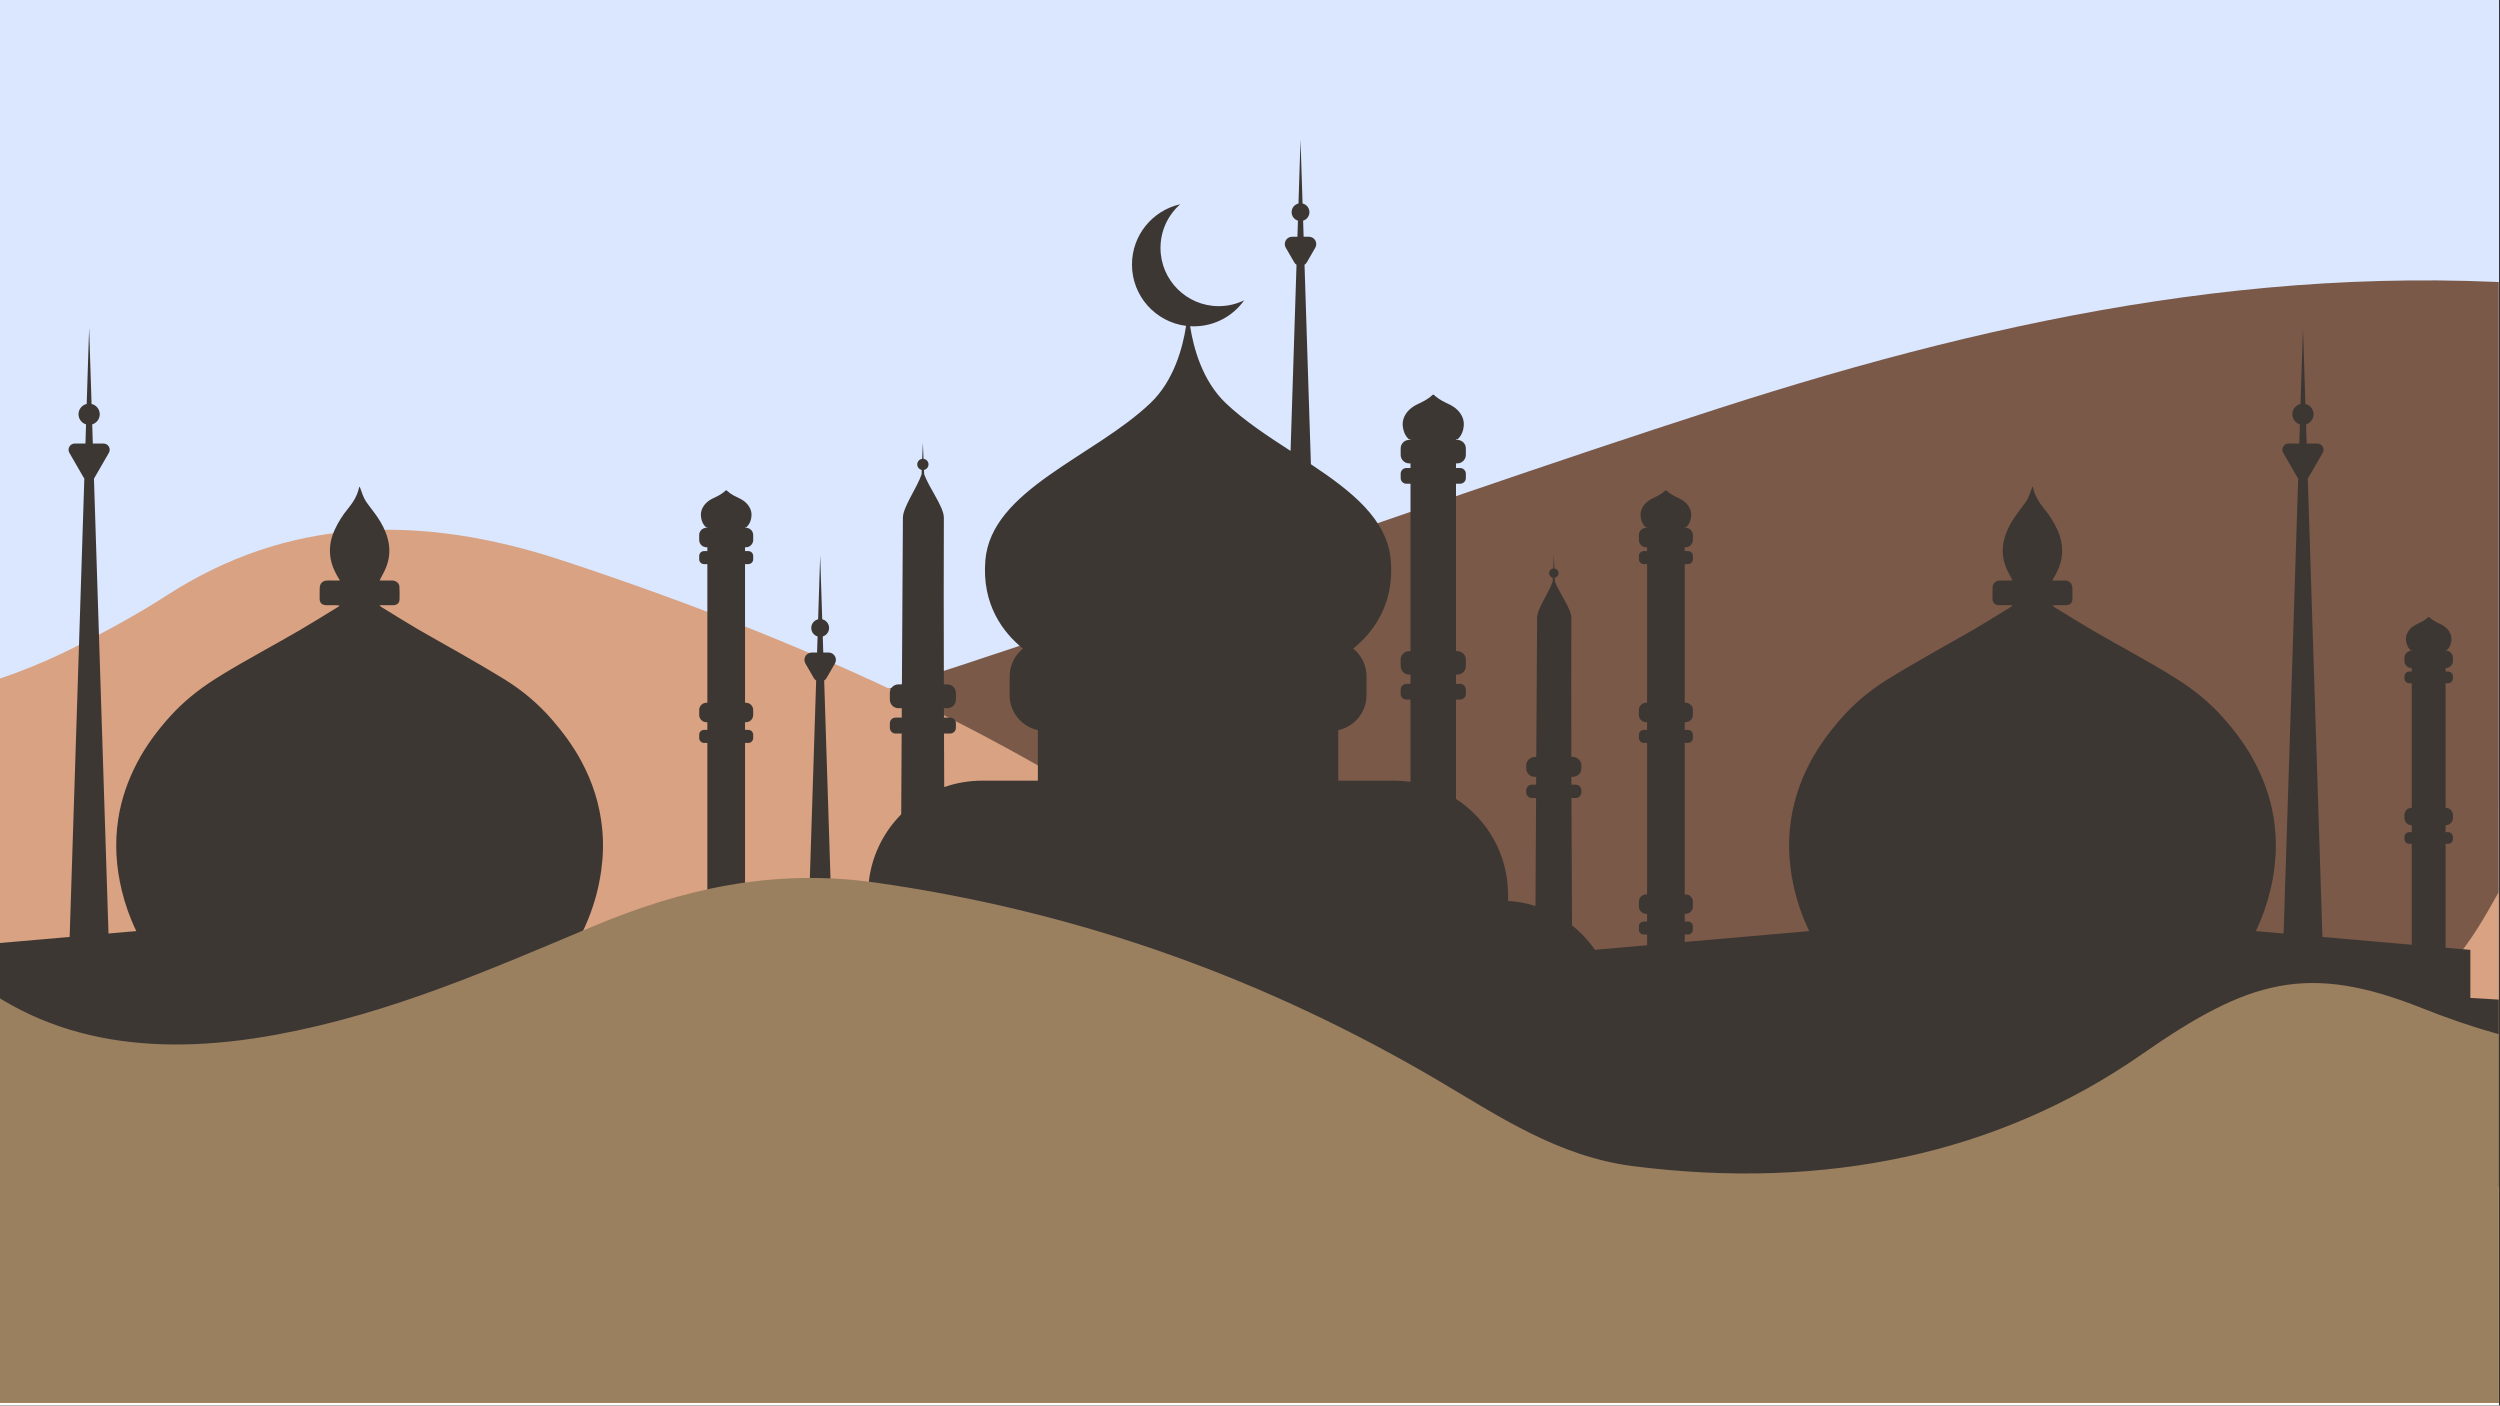 <svg xmlns="http://www.w3.org/2000/svg" xmlns:xlink="http://www.w3.org/1999/xlink" width="1366" zoomAndPan="magnify" viewBox="0 0 1024.5 576" height="768" preserveAspectRatio="xMidYMid meet" version="1.0"><rect x="0" y="0" width="1024.5" height="576" fill="#333333" stroke="none"/><defs><clipPath id="c6375e8897"><path d="M 0 0.141 L 1024 0.141 L 1024 575.859 L 0 575.859 Z M 0 0.141 " clip-rule="nonzero"/></clipPath><clipPath id="2d82c912d7"><path d="M 0 0.141 L 1024 0.141 L 1024 329.738 L 0 329.738 Z M 0 0.141 " clip-rule="nonzero"/></clipPath><clipPath id="d69509d691"><path d="M 0 0.141 L 1024 0.141 L 1024 311 L 0 311 Z M 0 0.141 " clip-rule="nonzero"/></clipPath><clipPath id="216fbc57dd"><path d="M 0 0.141 L 1024 0.141 L 1024 300 L 0 300 Z M 0 0.141 " clip-rule="nonzero"/></clipPath><clipPath id="88d1dfc0ba"><path d="M 0 114 L 1024 114 L 1024 574.906 L 0 574.906 Z M 0 114 " clip-rule="nonzero"/></clipPath><clipPath id="c1dfc17b55"><path d="M 0 207 L 1024 207 L 1024 574.906 L 0 574.906 Z M 0 207 " clip-rule="nonzero"/></clipPath><clipPath id="f5da8e71cb"><path d="M 0 57.086 L 1024 57.086 L 1024 487 L 0 487 Z M 0 57.086 " clip-rule="nonzero"/></clipPath><clipPath id="296a011efc"><path d="M 0 265.773 L 1024 265.773 L 1024 574.906 L 0 574.906 Z M 0 265.773 " clip-rule="nonzero"/></clipPath></defs><g clip-path="url(#c6375e8897)"><path fill="#ffffff" d="M 0 0.141 L 1024 0.141 L 1024 575.859 L 0 575.859 Z M 0 0.141 " fill-opacity="1" fill-rule="nonzero"/><path fill="#ffffff" d="M 0 0.141 L 1024 0.141 L 1024 575.859 L 0 575.859 Z M 0 0.141 " fill-opacity="1" fill-rule="nonzero"/></g><g clip-path="url(#2d82c912d7)"><path fill="#dae7ff" d="M 1524.227 -41.34 C 1524.227 -57.918 1510.836 -71.305 1494.258 -71.305 L -530.891 -71.305 C -547.465 -71.305 -560.855 -57.918 -560.855 -41.34 L -560.855 299.773 C -560.855 316.352 -547.465 329.738 -530.891 329.738 L 1494.258 329.738 C 1510.836 329.738 1524.227 316.352 1524.227 299.773 L 1524.227 -41.34 " fill-opacity="1" fill-rule="evenodd"/></g><g clip-path="url(#d69509d691)"><path fill="#dae7ff" d="M 1504.938 -41.34 C 1504.938 -47.078 1500.156 -51.859 1494.258 -51.859 L -530.891 -51.859 C -536.785 -51.859 -541.57 -47.078 -541.57 -41.34 L -541.57 299.773 C -541.57 305.672 -536.785 310.453 -530.891 310.453 L 1494.258 310.453 C 1500.156 310.453 1504.938 305.672 1504.938 299.773 Z M 1483.578 -30.66 L 1483.578 289.094 L -520.211 289.094 L -520.211 -30.66 L 1483.578 -30.66 " fill-opacity="1" fill-rule="evenodd"/></g><g clip-path="url(#216fbc57dd)"><path fill="#dae7ff" d="M 1494.258 -41.34 L -530.891 -41.34 L -530.891 299.773 L 1494.258 299.773 L 1494.258 -41.34 " fill-opacity="1" fill-rule="evenodd"/></g><g clip-path="url(#88d1dfc0ba)"><path fill="#7a5948" d="M 598.641 575.965 C 852.125 575.965 1105.605 575.762 1359.086 576.363 C 1378.602 576.41 1383.121 572.312 1382.988 556.492 C 1382.082 445.996 1382.422 335.492 1382.66 224.996 C 1382.684 214.992 1381.535 207.68 1369.016 201.586 C 1276.527 156.523 1176.199 131.773 1070.406 119.352 C 942.113 104.297 822.66 129.211 704.305 167.355 C 564.938 212.273 429.023 264.199 288.062 305.742 C 141.184 349.031 -9.254 378.434 -166.094 380.75 C -181.516 380.973 -185.449 384.832 -185.262 397.207 C -184.461 451.488 -183.918 505.801 -185.5 560.066 C -186.004 577.23 -175.738 576.086 -161.797 576.07 C 91.684 575.926 345.16 575.965 598.641 575.965 " fill-opacity="1" fill-rule="nonzero"/></g><g clip-path="url(#c1dfc17b55)"><path fill="#d9a282" d="M -247.75 207.281 C -247.75 328.664 -247.645 447.02 -247.973 565.379 C -248 573.656 -244.5 577.09 -232.586 576.027 C -228.512 575.66 -224.316 575.973 -220.18 575.973 C 304.449 575.973 829.082 575.852 1353.719 576.363 C 1377.172 576.383 1384.379 573.043 1383.637 555.93 C 1381.688 510.93 1382.68 465.867 1383.203 420.828 C 1383.32 411.082 1380.059 403.379 1370.613 395.836 C 1322.141 357.133 1272.734 319.043 1218.898 283.93 C 1158.949 244.828 1116.652 248.633 1071.535 295.961 C 1048.48 320.152 1034.602 347.227 1019.258 373.879 C 995.285 415.531 969.461 425.715 907.891 412.738 C 857.18 402.051 814.691 406.707 771.039 428.918 C 712.219 458.84 651.43 442.973 593.504 423.648 C 562.188 413.199 540.262 394.453 518.227 376.602 C 438.543 312.023 340.074 265.812 230.527 229.695 C 171.445 210.215 117.758 212.105 68.457 243.922 C 56.953 251.348 44.516 258.148 31.848 264.602 C -34.824 298.547 -100.426 295.801 -160.973 256.828 C -187.414 239.793 -211.156 220.418 -247.75 207.281 " fill-opacity="1" fill-rule="nonzero"/></g><g clip-path="url(#f5da8e71cb)"><path fill="#3d3733" d="M 1105.359 478.09 L 1082.801 478.09 C 1082.75 470.832 1082.645 454.609 1082.52 433.652 L 1084.855 433.652 C 1085.945 433.652 1086.84 432.766 1086.84 431.668 L 1086.84 429.246 C 1086.84 428.148 1085.945 427.262 1084.855 427.262 L 1082.484 427.262 C 1082.477 426.02 1082.465 424.762 1082.465 423.488 L 1083.867 423.488 C 1085.508 423.488 1086.84 422.16 1086.84 420.52 L 1086.84 416.906 C 1086.84 415.266 1085.508 413.934 1083.867 413.934 L 1082.406 413.934 C 1082.281 391.156 1082.152 365.059 1082.066 339.531 L 1084.855 339.531 C 1085.945 339.531 1086.84 338.637 1086.84 337.539 L 1086.84 335.117 C 1086.84 334.023 1085.945 333.129 1084.855 333.129 L 1082.047 333.129 C 1082.047 331.875 1082.043 330.617 1082.035 329.359 L 1083.867 329.359 C 1085.508 329.359 1086.84 328.035 1086.84 326.395 L 1086.84 322.773 C 1086.84 321.133 1085.508 319.805 1083.867 319.805 L 1082.008 319.805 C 1081.941 294.547 1081.93 270.887 1082.008 252.855 C 1082.027 248.535 1075.934 240.734 1074.098 235.359 L 1074.023 233.699 C 1075.066 233.488 1075.84 232.574 1075.84 231.48 C 1075.84 230.324 1074.973 229.371 1073.848 229.238 L 1073.582 222.742 L 1073.309 229.238 C 1072.191 229.371 1071.316 230.324 1071.316 231.48 C 1071.316 232.574 1072.098 233.488 1073.133 233.699 L 1073.059 235.461 C 1071.285 240.832 1065.594 248.562 1065.559 252.855 C 1065.445 270.91 1065.309 294.559 1065.168 319.805 L 1063.289 319.805 C 1061.648 319.805 1060.316 321.133 1060.316 322.773 L 1060.316 326.395 C 1060.316 328.035 1061.648 329.359 1063.289 329.359 L 1065.117 329.359 C 1065.109 330.617 1065.102 331.875 1065.098 333.129 L 1062.309 333.129 C 1061.211 333.129 1060.316 334.023 1060.316 335.117 L 1060.316 337.539 C 1060.316 338.637 1061.211 339.531 1062.309 339.531 L 1065.062 339.531 C 1064.926 365.066 1064.785 391.156 1064.672 413.934 L 1063.289 413.934 C 1061.648 413.934 1060.316 415.266 1060.316 416.906 L 1060.316 420.52 C 1060.316 422.16 1061.648 423.488 1063.289 423.488 L 1064.621 423.488 C 1064.613 424.762 1064.605 426.02 1064.605 427.262 L 1062.309 427.262 C 1061.211 427.262 1060.316 428.148 1060.316 429.246 L 1060.316 431.668 C 1060.316 432.766 1061.211 433.652 1062.309 433.652 L 1064.574 433.652 C 1064.469 454.617 1064.387 470.832 1064.348 478.09 L 1050.27 478.09 L 1050.27 411.188 L 1012.355 408.953 L 1012.355 389.246 L 1002.207 388.359 L 1002.207 345.805 L 1003.227 345.805 C 1004.324 345.805 1005.211 344.918 1005.211 343.816 L 1005.211 342.996 C 1005.211 341.898 1004.324 341.012 1003.227 341.012 L 1002.207 341.012 L 1002.207 338.188 L 1002.238 338.188 C 1003.883 338.188 1005.211 336.855 1005.211 335.215 L 1005.211 333.992 C 1005.211 332.352 1003.883 331.02 1002.238 331.02 L 1002.207 331.02 L 1002.207 279.992 L 1003.227 279.992 C 1004.324 279.992 1005.211 279.105 1005.211 278.008 L 1005.211 277.188 C 1005.211 276.09 1004.324 275.203 1003.227 275.203 L 1002.207 275.203 L 1002.207 273.785 L 1002.238 273.785 C 1003.883 273.785 1005.211 272.457 1005.211 270.816 L 1005.211 269.59 C 1005.211 267.949 1003.883 266.625 1002.238 266.625 L 1002.207 266.625 L 1002.207 266.469 L 1002.543 266.469 C 1002.578 266.469 1002.605 266.461 1002.629 266.469 C 1002.676 266.469 1002.711 266.453 1002.742 266.422 C 1003.324 265.84 1003.797 265.176 1004.105 264.402 C 1004.34 263.801 1004.492 263.188 1004.559 262.543 C 1004.617 262.027 1004.617 261.504 1004.531 260.988 C 1004.406 260.195 1004.113 259.469 1003.684 258.785 C 1003.121 257.887 1002.379 257.156 1001.504 256.562 C 1001.016 256.223 1000.5 255.953 999.965 255.703 C 999.273 255.371 998.574 255.047 997.906 254.668 C 997.25 254.293 996.613 253.883 996.039 253.391 C 995.848 253.234 995.66 253.066 995.477 252.902 C 995.344 252.785 995.211 252.785 995.07 252.902 C 995.066 252.91 995.051 252.922 995.047 252.93 C 994.316 253.617 993.504 254.18 992.637 254.676 C 991.961 255.055 991.266 255.379 990.57 255.707 C 989.91 256.02 989.262 256.375 988.672 256.832 C 987.699 257.586 986.91 258.5 986.414 259.641 C 986.207 260.109 986.07 260.598 986.004 261.109 C 985.938 261.559 985.938 262.008 985.984 262.457 C 986.043 263.133 986.203 263.789 986.453 264.418 C 986.75 265.164 987.203 265.805 987.766 266.375 C 987.824 266.441 987.883 266.469 987.984 266.469 L 988.34 266.469 L 988.34 266.625 L 988.309 266.625 C 986.664 266.625 985.336 267.949 985.336 269.59 L 985.336 270.816 C 985.336 272.457 986.664 273.785 988.309 273.785 L 988.34 273.785 L 988.34 275.203 L 987.328 275.203 C 986.227 275.203 985.336 276.09 985.336 277.188 L 985.336 278.008 C 985.336 279.105 986.227 279.992 987.328 279.992 L 988.34 279.992 L 988.34 331.02 L 988.309 331.02 C 986.664 331.02 985.336 332.352 985.336 333.992 L 985.336 335.215 C 985.336 336.855 986.664 338.188 988.309 338.188 L 988.34 338.188 L 988.34 341.012 L 987.328 341.012 C 986.227 341.012 985.336 341.898 985.336 342.996 L 985.336 343.816 C 985.336 344.918 986.227 345.805 987.328 345.805 L 988.34 345.805 L 988.34 387.148 L 951.734 383.953 L 945.727 196.102 C 945.812 196 945.891 195.887 945.957 195.77 L 951.84 185.578 C 952.82 183.883 951.598 181.762 949.637 181.762 L 945.27 181.762 L 945.016 173.918 C 946.805 173.375 948.102 171.715 948.102 169.758 C 948.102 167.699 946.672 165.977 944.754 165.527 L 943.754 134.332 L 942.754 165.527 C 940.832 165.977 939.402 167.699 939.402 169.758 C 939.402 171.715 940.703 173.375 942.488 173.918 L 942.238 181.762 L 937.867 181.762 C 935.91 181.762 934.684 183.883 935.664 185.578 L 941.547 195.77 C 941.613 195.887 941.695 196 941.781 196.102 L 935.816 382.555 L 924.418 381.562 C 927.027 376.211 929 370.605 930.402 364.781 C 932.727 355.141 933.336 345.434 931.82 335.586 C 930.562 327.441 927.879 319.805 924.082 312.539 C 920.434 305.57 915.754 299.316 910.492 293.488 C 905.191 287.617 899.074 282.719 892.426 278.457 C 885.902 274.277 879.129 270.512 872.387 266.707 C 867.34 263.855 862.258 261.074 857.266 258.145 C 852.211 255.18 847.238 252.062 842.227 249.012 C 841.844 248.781 841.48 248.516 841.109 248.266 C 841.531 248.051 841.875 248.027 842.223 248.027 C 843.711 248.012 845.191 248.031 846.676 248 C 848.355 247.961 849.285 247.008 849.305 245.332 C 849.316 243.957 849.305 242.578 849.27 241.203 C 849.211 238.973 848.113 237.895 845.887 237.883 C 844.543 237.867 843.207 237.902 841.863 237.902 C 841.598 237.902 841.336 237.84 840.965 237.801 C 841.184 237.484 841.336 237.285 841.461 237.074 C 842.672 235.051 843.77 232.965 844.391 230.676 C 845.676 225.938 845.105 221.352 843.043 216.938 C 841.605 213.867 839.812 211.027 837.66 208.422 C 835.562 205.879 833.855 203.133 833.145 199.863 C 833.121 199.746 833.027 199.652 832.867 199.383 C 832.75 199.746 832.688 199.938 832.625 200.121 C 832.047 201.598 831.598 203.148 830.855 204.535 C 830.148 205.875 829.148 207.051 828.254 208.281 C 827.387 209.48 826.449 210.633 825.625 211.863 C 823.848 214.523 822.352 217.328 821.477 220.43 C 820.199 224.973 820.531 229.383 822.555 233.645 C 823.219 235.043 823.973 236.398 824.719 237.848 C 824.41 237.867 824.059 237.902 823.715 237.902 C 822.336 237.902 820.961 237.855 819.582 237.887 C 817.93 237.926 816.664 238.988 816.59 240.457 C 816.504 242.188 816.492 243.93 816.547 245.668 C 816.586 247.02 817.473 247.859 818.816 247.992 C 819.141 248.02 819.473 248.012 819.797 248.012 C 821.383 248.012 822.98 248.012 824.566 248.012 C 824.602 248.094 824.629 248.172 824.66 248.25 C 824.375 248.457 824.109 248.68 823.812 248.859 C 818.902 251.863 814.035 254.934 809.066 257.84 C 803.035 261.359 796.895 264.695 790.844 268.188 C 784.953 271.59 779.047 274.984 773.27 278.57 C 766.027 283.059 759.586 288.531 753.988 294.988 C 749.492 300.176 745.441 305.684 742.164 311.719 C 737.426 320.434 734.469 329.711 733.5 339.617 C 732.938 345.348 733.105 351.043 733.891 356.727 C 734.996 364.703 737.227 372.352 740.531 379.695 C 740.816 380.32 741.105 380.941 741.402 381.562 L 690.402 386.016 L 690.402 382.98 L 691.762 382.98 C 692.859 382.98 693.746 382.086 693.746 380.988 L 693.746 379.629 C 693.746 378.531 692.859 377.641 691.762 377.641 L 690.402 377.641 L 690.402 374.496 L 690.781 374.496 C 692.414 374.496 693.746 373.164 693.746 371.523 L 693.746 369.484 C 693.746 367.852 692.414 366.523 690.781 366.523 L 690.402 366.523 L 690.402 304.445 L 691.762 304.445 C 692.859 304.445 693.746 303.551 693.746 302.453 L 693.746 301.09 C 693.746 299.992 692.859 299.105 691.762 299.105 L 690.402 299.105 L 690.402 295.961 L 690.781 295.961 C 692.414 295.961 693.746 294.633 693.746 292.988 L 693.746 290.953 C 693.746 289.316 692.414 287.988 690.781 287.988 L 690.402 287.988 L 690.402 231.172 L 691.762 231.172 C 692.859 231.172 693.746 230.285 693.746 229.188 L 693.746 227.824 C 693.746 226.723 692.859 225.836 691.762 225.836 L 690.402 225.836 L 690.402 224.262 L 690.781 224.262 C 692.414 224.262 693.746 222.934 693.746 221.293 L 693.746 219.262 C 693.746 217.617 692.414 216.289 690.781 216.289 L 690.402 216.289 L 690.402 216.117 L 690.781 216.117 C 690.812 216.117 690.84 216.109 690.879 216.117 C 690.926 216.117 690.961 216.098 690.992 216.062 C 691.648 215.41 692.172 214.676 692.516 213.812 C 692.781 213.145 692.945 212.457 693.02 211.742 C 693.082 211.168 693.082 210.59 692.992 210.016 C 692.852 209.129 692.52 208.32 692.043 207.562 C 691.414 206.562 690.59 205.754 689.621 205.086 C 689.078 204.715 688.496 204.41 687.906 204.125 C 687.133 203.762 686.359 203.406 685.617 202.98 C 684.883 202.566 684.176 202.109 683.531 201.559 C 683.32 201.379 683.117 201.195 682.902 201.008 C 682.758 200.879 682.613 200.879 682.461 201.008 C 682.445 201.023 682.441 201.035 682.426 201.043 C 681.613 201.809 680.707 202.438 679.738 202.988 C 678.992 203.406 678.219 203.762 677.449 204.133 C 676.707 204.484 675.988 204.879 675.332 205.383 C 674.246 206.223 673.371 207.242 672.816 208.508 C 672.59 209.035 672.434 209.578 672.359 210.148 C 672.285 210.652 672.285 211.148 672.34 211.648 C 672.406 212.398 672.578 213.133 672.863 213.836 C 673.191 214.66 673.695 215.375 674.32 216.012 C 674.391 216.082 674.457 216.117 674.562 216.117 L 674.969 216.117 L 674.969 216.289 L 674.59 216.289 C 672.949 216.289 671.625 217.617 671.625 219.262 L 671.625 221.293 C 671.625 222.934 672.949 224.262 674.59 224.262 L 674.969 224.262 L 674.969 225.836 L 673.609 225.836 C 672.512 225.836 671.625 226.723 671.625 227.824 L 671.625 229.188 C 671.625 230.285 672.512 231.172 673.609 231.172 L 674.969 231.172 L 674.969 287.988 L 674.59 287.988 C 672.949 287.988 671.625 289.316 671.625 290.953 L 671.625 292.988 C 671.625 294.633 672.949 295.961 674.59 295.961 L 674.969 295.961 L 674.969 299.105 L 673.609 299.105 C 672.512 299.105 671.625 299.992 671.625 301.09 L 671.625 302.453 C 671.625 303.551 672.512 304.445 673.609 304.445 L 674.969 304.445 L 674.969 366.523 L 674.59 366.523 C 672.949 366.523 671.625 367.852 671.625 369.484 L 671.625 371.523 C 671.625 373.164 672.949 374.496 674.59 374.496 L 674.969 374.496 L 674.969 377.641 L 673.609 377.641 C 672.512 377.641 671.625 378.531 671.625 379.629 L 671.625 380.988 C 671.625 382.086 672.512 382.98 673.609 382.98 L 674.969 382.98 L 674.969 387.367 L 653.602 389.238 C 650.98 385.453 647.816 382.078 644.215 379.219 C 644.129 362.684 644.043 344.691 643.984 327.016 L 645.711 327.016 C 647 327.016 648.055 325.973 648.055 324.68 L 648.055 323.906 C 648.055 322.609 647 321.562 645.711 321.562 L 643.965 321.562 C 643.965 320.492 643.957 319.418 643.957 318.348 L 644.551 318.348 C 646.484 318.348 648.055 316.781 648.055 314.855 L 648.055 313.695 C 648.055 311.762 646.484 310.195 644.551 310.195 L 643.938 310.195 C 643.875 288.648 643.863 268.48 643.93 253.094 C 643.949 249.414 638.754 242.75 637.184 238.172 L 637.125 236.758 C 638.004 236.578 638.676 235.805 638.676 234.871 C 638.676 233.879 637.926 233.062 636.973 232.953 L 636.742 227.414 L 636.516 232.953 C 635.555 233.062 634.816 233.879 634.816 234.871 C 634.816 235.805 635.477 236.578 636.359 236.758 L 636.297 238.266 C 634.781 242.836 629.93 249.434 629.902 253.094 C 629.805 268.5 629.684 288.668 629.566 310.195 L 628.93 310.195 C 626.996 310.195 625.438 311.762 625.438 313.695 L 625.438 314.855 C 625.438 316.781 626.996 318.348 628.93 318.348 L 629.527 318.348 C 629.52 319.418 629.512 320.492 629.508 321.562 L 627.777 321.562 C 626.48 321.562 625.438 322.609 625.438 323.906 L 625.438 324.68 C 625.438 325.973 626.48 327.016 627.777 327.016 L 629.48 327.016 C 629.402 341.898 629.32 357 629.242 371.266 C 625.668 370.141 621.902 369.434 618.008 369.203 L 618.008 366.629 C 618.008 350.184 609.512 335.727 596.668 327.398 L 596.668 286.695 L 598.363 286.695 C 599.652 286.695 600.707 285.652 600.707 284.355 L 600.707 282.594 C 600.707 281.305 599.652 280.25 598.363 280.25 L 596.668 280.25 L 596.668 276.453 L 597.203 276.453 C 599.137 276.453 600.707 274.891 600.707 272.961 L 600.707 270.324 C 600.707 268.395 599.137 266.824 597.203 266.824 L 596.668 266.824 L 596.668 198.238 L 598.363 198.238 C 599.652 198.238 600.707 197.191 600.707 195.895 L 600.707 194.133 C 600.707 192.844 599.652 191.793 598.363 191.793 L 596.668 191.793 L 596.668 189.895 L 597.203 189.895 C 599.137 189.895 600.707 188.324 600.707 186.391 L 600.707 183.766 C 600.707 181.832 599.137 180.266 597.203 180.266 L 596.668 180.266 L 596.668 180.051 C 596.812 180.051 596.965 180.051 597.117 180.051 C 597.16 180.051 597.199 180.047 597.238 180.051 C 597.297 180.059 597.336 180.031 597.379 179.992 C 598.172 179.207 598.809 178.312 599.219 177.273 C 599.535 176.473 599.734 175.641 599.824 174.777 C 599.906 174.082 599.898 173.391 599.793 172.695 C 599.621 171.621 599.223 170.645 598.656 169.73 C 597.895 168.52 596.895 167.547 595.723 166.738 C 595.066 166.289 594.367 165.926 593.652 165.582 C 592.723 165.137 591.785 164.707 590.883 164.191 C 590.004 163.688 589.148 163.141 588.367 162.484 C 588.109 162.266 587.863 162.039 587.613 161.816 C 587.434 161.656 587.258 161.656 587.078 161.816 C 587.062 161.828 587.051 161.844 587.039 161.855 C 586.059 162.781 584.961 163.543 583.793 164.199 C 582.895 164.707 581.961 165.145 581.027 165.586 C 580.129 166.012 579.262 166.492 578.473 167.102 C 577.156 168.113 576.102 169.34 575.434 170.875 C 575.164 171.508 574.973 172.164 574.879 172.852 C 574.801 173.457 574.801 174.059 574.852 174.66 C 574.945 175.574 575.148 176.453 575.488 177.301 C 575.883 178.301 576.492 179.16 577.246 179.926 C 577.336 180.02 577.414 180.051 577.539 180.051 C 577.703 180.051 577.863 180.051 578.027 180.051 L 578.027 180.266 L 577.484 180.266 C 575.555 180.266 573.992 181.832 573.992 183.766 L 573.992 186.391 C 573.992 188.324 575.555 189.895 577.484 189.895 L 578.027 189.895 L 578.027 191.793 L 576.328 191.793 C 575.039 191.793 573.992 192.844 573.992 194.133 L 573.992 195.895 C 573.992 197.191 575.039 198.238 576.328 198.238 L 578.027 198.238 L 578.027 266.824 L 577.484 266.824 C 575.555 266.824 573.992 268.395 573.992 270.324 L 573.992 272.961 C 573.992 274.891 575.555 276.453 577.484 276.453 L 578.027 276.453 L 578.027 280.25 L 576.328 280.25 C 575.039 280.25 573.992 281.305 573.992 282.594 L 573.992 284.355 C 573.992 285.652 575.039 286.695 576.328 286.695 L 578.027 286.695 L 578.027 320.398 C 575.824 320.082 573.574 319.918 571.285 319.918 L 548.43 319.918 L 548.43 299.211 C 555.047 297.789 560.004 291.91 560.004 284.871 L 560.004 277.203 C 560.004 272.59 557.879 268.48 554.559 265.793 C 562.539 259.328 571.488 247.875 569.945 229.551 C 568.539 212.82 553.836 201.281 537.207 190.238 L 534.594 108.492 C 534.973 108.25 535.301 107.91 535.555 107.48 L 538.996 101.512 C 540.152 99.512 538.703 97.02 536.402 97.02 L 534.223 97.02 L 534.02 90.43 C 535.516 89.977 536.605 88.59 536.605 86.941 C 536.605 85.215 535.402 83.77 533.793 83.387 L 532.953 57.211 L 532.117 83.387 C 530.504 83.77 529.305 85.215 529.305 86.941 C 529.305 88.59 530.391 89.977 531.895 90.43 L 531.68 97.02 L 529.512 97.02 C 527.199 97.02 525.758 99.512 526.91 101.512 L 530.359 107.48 C 530.602 107.91 530.934 108.25 531.312 108.492 L 528.875 184.789 C 519.375 178.629 509.871 172.383 502.344 165.23 C 492.734 156.09 489.094 142.598 487.715 133.691 C 488.207 133.719 488.711 133.73 489.207 133.73 C 497.738 133.73 505.277 129.523 509.871 123.062 C 506.715 124.594 503.18 125.461 499.434 125.461 C 486.254 125.461 475.57 114.773 475.57 101.598 C 475.57 94.477 478.695 88.086 483.645 83.711 C 472.332 86.246 463.883 96.344 463.883 108.414 C 463.883 121.332 473.559 131.992 486.062 133.539 C 484.699 142.445 481.07 156.039 471.402 165.23 C 448.238 187.266 406.234 200.691 403.805 229.551 C 402.262 247.875 411.211 259.328 419.195 265.793 C 415.871 268.48 413.746 272.59 413.746 277.203 L 413.746 284.871 C 413.746 291.91 418.703 297.789 425.324 299.211 L 425.324 319.918 L 402.469 319.918 C 397.02 319.918 391.797 320.848 386.941 322.555 C 386.906 315.25 386.879 307.898 386.852 300.602 L 389.383 300.602 C 390.68 300.602 391.727 299.547 391.727 298.258 L 391.727 296.41 C 391.727 295.113 390.68 294.07 389.383 294.07 L 386.832 294.07 C 386.828 292.785 386.828 291.5 386.82 290.219 L 388.223 290.219 C 390.156 290.219 391.727 288.656 391.727 286.723 L 391.727 283.965 C 391.727 282.031 390.156 280.465 388.223 280.465 L 386.793 280.465 C 386.727 254.684 386.715 230.535 386.793 212.133 C 386.812 207.719 380.59 199.758 378.719 194.273 L 378.652 192.578 C 379.703 192.367 380.5 191.434 380.5 190.316 C 380.5 189.137 379.613 188.16 378.461 188.027 L 378.188 181.391 L 377.918 188.027 C 376.773 188.16 375.887 189.137 375.887 190.316 C 375.887 191.434 376.68 192.367 377.73 192.578 L 377.66 194.379 C 375.848 199.859 370.035 207.754 370.008 212.133 C 369.887 230.562 369.75 254.703 369.605 280.465 L 368.152 280.465 C 366.223 280.465 364.66 282.031 364.66 283.965 L 364.66 286.723 C 364.66 288.656 366.223 290.219 368.152 290.219 L 369.551 290.219 C 369.543 291.5 369.539 292.785 369.531 294.07 L 366.996 294.07 C 365.707 294.07 364.66 295.113 364.66 296.41 L 364.66 298.258 C 364.66 299.547 365.707 300.602 366.996 300.602 L 369.496 300.602 C 369.438 311.633 369.379 322.77 369.32 333.707 C 360.926 342.148 355.742 353.785 355.742 366.629 L 355.742 369.203 C 350.453 369.512 345.41 370.703 340.742 372.637 L 337.746 278.891 C 338.121 278.645 338.453 278.305 338.707 277.875 L 342.148 271.906 C 343.305 269.91 341.855 267.406 339.551 267.406 L 337.375 267.406 L 337.168 260.824 C 338.664 260.367 339.758 258.977 339.758 257.336 C 339.758 255.609 338.555 254.16 336.945 253.781 L 336.105 227.598 L 335.27 253.781 C 333.656 254.16 332.457 255.609 332.457 257.336 C 332.457 258.977 333.543 260.367 335.047 260.824 L 334.832 267.406 L 332.66 267.406 C 330.352 267.406 328.91 269.91 330.062 271.906 L 333.508 277.875 C 333.762 278.305 334.086 278.645 334.461 278.891 L 331.297 377.891 C 327.148 380.883 323.508 384.535 320.527 388.695 L 305.316 387.367 L 305.316 382.98 L 306.668 382.98 C 307.766 382.98 308.66 382.086 308.66 380.988 L 308.66 379.629 C 308.66 378.531 307.766 377.641 306.668 377.641 L 305.316 377.641 L 305.316 374.496 L 305.688 374.496 C 307.332 374.496 308.66 373.164 308.66 371.523 L 308.66 369.484 C 308.66 367.852 307.332 366.523 305.688 366.523 L 305.316 366.523 L 305.316 304.445 L 306.668 304.445 C 307.766 304.445 308.66 303.551 308.66 302.453 L 308.66 301.09 C 308.66 299.992 307.766 299.105 306.668 299.105 L 305.316 299.105 L 305.316 295.961 L 305.688 295.961 C 307.332 295.961 308.66 294.633 308.66 292.988 L 308.66 290.953 C 308.66 289.316 307.332 287.988 305.688 287.988 L 305.316 287.988 L 305.316 231.172 L 306.668 231.172 C 307.766 231.172 308.66 230.285 308.66 229.188 L 308.66 227.824 C 308.66 226.723 307.766 225.836 306.668 225.836 L 305.316 225.836 L 305.316 224.262 L 305.688 224.262 C 307.332 224.262 308.66 222.934 308.66 221.293 L 308.66 219.262 C 308.66 217.617 307.332 216.289 305.688 216.289 L 305.316 216.289 L 305.316 216.117 L 305.723 216.117 C 305.82 216.117 305.887 216.082 305.961 216.012 C 306.582 215.375 307.086 214.66 307.422 213.836 C 307.699 213.133 307.875 212.398 307.938 211.648 C 307.992 211.148 307.992 210.652 307.918 210.148 C 307.848 209.578 307.688 209.035 307.461 208.508 C 306.906 207.242 306.039 206.223 304.949 205.383 C 304.293 204.879 303.57 204.484 302.828 204.133 C 302.062 203.762 301.285 203.406 300.539 202.988 C 299.574 202.438 298.664 201.809 297.852 201.043 C 297.844 201.035 297.832 201.023 297.82 201.008 C 297.672 200.879 297.52 200.879 297.375 201.008 C 297.164 201.195 296.957 201.379 296.746 201.559 C 296.105 202.109 295.395 202.566 294.66 202.98 C 293.918 203.406 293.145 203.762 292.371 204.125 C 291.781 204.41 291.199 204.715 290.656 205.086 C 289.691 205.754 288.863 206.562 288.234 207.562 C 287.758 208.32 287.426 209.129 287.289 210.016 C 287.195 210.59 287.195 211.168 287.262 211.742 C 287.34 212.457 287.5 213.145 287.766 213.812 C 288.109 214.676 288.633 215.41 289.285 216.062 C 289.32 216.098 289.352 216.117 289.398 216.117 C 289.438 216.109 289.465 216.117 289.5 216.117 L 289.875 216.117 L 289.875 216.289 L 289.504 216.289 C 287.863 216.289 286.531 217.617 286.531 219.262 L 286.531 221.293 C 286.531 222.934 287.863 224.262 289.504 224.262 L 289.875 224.262 L 289.875 225.836 L 288.52 225.836 C 287.418 225.836 286.531 226.723 286.531 227.824 L 286.531 229.188 C 286.531 230.285 287.418 231.172 288.52 231.172 L 289.875 231.172 L 289.875 287.988 L 289.504 287.988 C 287.863 287.988 286.531 289.316 286.531 290.953 L 286.531 292.988 C 286.531 294.633 287.863 295.961 289.504 295.961 L 289.875 295.961 L 289.875 299.105 L 288.52 299.105 C 287.418 299.105 286.531 299.992 286.531 301.09 L 286.531 302.453 C 286.531 303.551 287.418 304.445 288.52 304.445 L 289.875 304.445 L 289.875 366.523 L 289.504 366.523 C 287.863 366.523 286.531 367.852 286.531 369.484 L 286.531 371.523 C 286.531 373.164 287.863 374.496 289.504 374.496 L 289.875 374.496 L 289.875 377.641 L 288.52 377.641 C 287.418 377.641 286.531 378.531 286.531 379.629 L 286.531 380.988 C 286.531 382.086 287.418 382.98 288.52 382.98 L 289.875 382.98 L 289.875 386.016 L 238.875 381.562 C 239.172 380.941 239.465 380.32 239.75 379.695 C 243.051 372.352 245.281 364.703 246.387 356.727 C 247.176 351.043 247.34 345.348 246.777 339.617 C 245.812 329.711 242.852 320.434 238.113 311.719 C 234.836 305.684 230.785 300.176 226.293 294.988 C 220.691 288.531 214.25 283.059 207.012 278.57 C 201.23 274.984 195.328 271.59 189.438 268.188 C 183.387 264.695 177.242 261.359 171.215 257.84 C 166.242 254.934 161.379 251.863 156.465 248.859 C 156.168 248.68 155.902 248.457 155.617 248.25 C 155.652 248.172 155.68 248.094 155.711 248.012 C 157.301 248.012 158.895 248.012 160.488 248.012 C 160.809 248.012 161.141 248.02 161.465 247.992 C 162.809 247.859 163.695 247.02 163.734 245.668 C 163.785 243.93 163.773 242.188 163.688 240.457 C 163.613 238.988 162.352 237.926 160.695 237.887 C 159.32 237.855 157.941 237.902 156.566 237.902 C 156.223 237.902 155.871 237.867 155.559 237.848 C 156.309 236.398 157.062 235.043 157.723 233.645 C 159.75 229.383 160.078 224.973 158.801 220.43 C 157.93 217.328 156.434 214.523 154.66 211.863 C 153.832 210.633 152.891 209.48 152.023 208.281 C 151.129 207.051 150.133 205.875 149.422 204.535 C 148.68 203.148 148.23 201.598 147.664 200.121 C 147.59 199.938 147.531 199.746 147.41 199.383 C 147.258 199.652 147.16 199.746 147.133 199.863 C 146.426 203.133 144.715 205.879 142.625 208.422 C 140.469 211.027 138.672 213.867 137.238 216.938 C 135.172 221.352 134.602 225.938 135.887 230.676 C 136.508 232.965 137.609 235.051 138.82 237.074 C 138.945 237.285 139.098 237.484 139.316 237.801 C 138.945 237.84 138.68 237.902 138.414 237.902 C 137.07 237.902 135.734 237.867 134.391 237.883 C 132.168 237.895 131.066 238.973 131.008 241.203 C 130.977 242.578 130.961 243.957 130.977 245.332 C 130.996 247.008 131.922 247.961 133.602 248 C 135.086 248.031 136.57 248.012 138.059 248.027 C 138.402 248.027 138.754 248.051 139.168 248.266 C 138.801 248.516 138.434 248.781 138.051 249.012 C 133.047 252.062 128.07 255.18 123.012 258.145 C 118.02 261.074 112.938 263.855 107.895 266.707 C 101.148 270.512 94.379 274.277 87.852 278.457 C 81.207 282.719 75.09 287.617 69.789 293.488 C 64.523 299.316 59.844 305.57 56.199 312.539 C 52.398 319.805 49.719 327.441 48.461 335.586 C 46.945 345.434 47.555 355.141 49.875 364.781 C 51.281 370.605 53.254 376.211 55.859 381.562 L 44.461 382.555 L 38.5 196.102 C 38.586 196 38.664 195.887 38.73 195.77 L 44.613 185.578 C 45.594 183.883 44.371 181.762 42.41 181.762 L 38.043 181.762 L 37.789 173.918 C 39.578 173.375 40.875 171.715 40.875 169.758 C 40.875 167.699 39.445 165.977 37.523 165.527 L 36.527 134.332 L 35.527 165.527 C 33.605 165.977 32.176 167.699 32.176 169.758 C 32.176 171.715 33.473 173.375 35.262 173.918 L 35.012 181.762 L 30.641 181.762 C 28.684 181.762 27.457 183.883 28.438 185.578 L 34.32 195.77 C 34.387 195.887 34.469 196 34.555 196.102 L 28.543 383.953 L -8.062 387.148 L -8.062 345.805 L -7.047 345.805 C -5.949 345.805 -5.055 344.918 -5.055 343.816 L -5.055 342.996 C -5.055 341.898 -5.949 341.012 -7.047 341.012 L -8.062 341.012 L -8.062 338.188 L -8.027 338.188 C -6.387 338.188 -5.055 336.855 -5.055 335.215 L -5.055 333.992 C -5.055 332.352 -6.387 331.02 -8.027 331.02 L -8.062 331.02 L -8.062 279.992 L -7.047 279.992 C -5.949 279.992 -5.055 279.105 -5.055 278.008 L -5.055 277.188 C -5.055 276.09 -5.949 275.203 -7.047 275.203 L -8.062 275.203 L -8.062 273.785 L -8.027 273.785 C -6.387 273.785 -5.055 272.457 -5.055 270.816 L -5.055 269.59 C -5.055 267.949 -6.387 266.625 -8.027 266.625 L -8.062 266.625 L -8.062 266.469 L -7.703 266.469 C -7.605 266.469 -7.543 266.441 -7.48 266.375 C -6.922 265.805 -6.473 265.164 -6.176 264.418 C -5.918 263.789 -5.766 263.133 -5.703 262.457 C -5.66 262.008 -5.66 261.559 -5.719 261.109 C -5.789 260.598 -5.93 260.109 -6.137 259.641 C -6.633 258.5 -7.414 257.586 -8.391 256.832 C -8.98 256.375 -9.625 256.02 -10.293 255.707 C -10.988 255.379 -11.684 255.055 -12.352 254.676 C -13.223 254.18 -14.039 253.617 -14.766 252.93 C -14.773 252.922 -14.785 252.91 -14.793 252.902 C -14.926 252.785 -15.062 252.785 -15.195 252.902 C -15.383 253.066 -15.566 253.234 -15.754 253.391 C -16.336 253.883 -16.969 254.293 -17.625 254.668 C -18.293 255.047 -18.996 255.371 -19.684 255.703 C -20.219 255.953 -20.738 256.223 -21.227 256.562 C -22.094 257.156 -22.84 257.887 -23.406 258.785 C -23.836 259.469 -24.125 260.195 -24.25 260.988 C -24.336 261.504 -24.336 262.027 -24.277 262.543 C -24.207 263.188 -24.059 263.801 -23.828 264.402 C -23.516 265.176 -23.047 265.84 -22.457 266.422 C -22.43 266.453 -22.398 266.469 -22.352 266.469 C -22.324 266.461 -22.293 266.469 -22.266 266.469 L -21.93 266.469 L -21.93 266.625 L -21.961 266.625 C -23.602 266.625 -24.934 267.949 -24.934 269.59 L -24.934 270.816 C -24.934 272.457 -23.602 273.785 -21.961 273.785 L -21.93 273.785 L -21.93 275.203 L -22.941 275.203 C -24.039 275.203 -24.934 276.09 -24.934 277.188 L -24.934 278.008 C -24.934 279.105 -24.039 279.992 -22.941 279.992 L -21.93 279.992 L -21.93 331.02 L -21.961 331.02 C -23.602 331.02 -24.934 332.352 -24.934 333.992 L -24.934 335.215 C -24.934 336.855 -23.602 338.188 -21.961 338.188 L -21.93 338.188 L -21.93 341.012 L -22.941 341.012 C -24.039 341.012 -24.934 341.898 -24.934 342.996 L -24.934 343.816 C -24.934 344.918 -24.039 345.805 -22.941 345.805 L -21.93 345.805 L -21.93 388.359 L -32.074 389.246 L -32.074 408.953 L -69.992 411.188 L -69.992 478.09 L -84.07 478.09 C -84.102 470.832 -84.188 454.617 -84.293 433.652 L -82.031 433.652 C -80.934 433.652 -80.039 432.766 -80.039 431.668 L -80.039 429.246 C -80.039 428.148 -80.934 427.262 -82.031 427.262 L -84.328 427.262 C -84.328 426.02 -84.336 424.762 -84.34 423.488 L -83.012 423.488 C -81.367 423.488 -80.039 422.16 -80.039 420.52 L -80.039 416.906 C -80.039 415.266 -81.367 413.934 -83.012 413.934 L -84.395 413.934 C -84.508 391.156 -84.645 365.066 -84.785 339.531 L -82.031 339.531 C -80.934 339.531 -80.039 338.637 -80.039 337.539 L -80.039 335.117 C -80.039 334.023 -80.934 333.129 -82.031 333.129 L -84.816 333.129 C -84.824 331.875 -84.832 330.617 -84.836 329.359 L -83.012 329.359 C -81.367 329.359 -80.039 328.035 -80.039 326.395 L -80.039 322.773 C -80.039 321.133 -81.367 319.805 -83.012 319.805 L -84.891 319.805 C -85.027 294.559 -85.168 270.91 -85.281 252.855 C -85.312 248.562 -91 240.832 -92.781 235.461 L -92.852 233.699 C -91.812 233.488 -91.039 232.574 -91.039 231.48 C -91.039 230.324 -91.914 229.371 -93.031 229.238 L -93.305 222.742 L -93.566 229.238 C -94.691 229.371 -95.559 230.324 -95.559 231.48 C -95.559 232.574 -94.785 233.488 -93.746 233.699 L -93.82 235.359 C -95.652 240.734 -101.75 248.535 -101.73 252.855 C -101.648 270.887 -101.664 294.547 -101.73 319.805 L -103.59 319.805 C -105.23 319.805 -106.562 321.133 -106.562 322.773 L -106.562 326.395 C -106.562 328.035 -105.23 329.359 -103.59 329.359 L -101.754 329.359 C -101.762 330.617 -101.762 331.875 -101.77 333.129 L -104.574 333.129 C -105.668 333.129 -106.562 334.023 -106.562 335.117 L -106.562 337.539 C -106.562 338.637 -105.668 339.531 -104.574 339.531 L -101.789 339.531 C -101.875 365.059 -102 391.156 -102.125 413.934 L -103.59 413.934 C -105.23 413.934 -106.562 415.266 -106.562 416.906 L -106.562 420.52 C -106.562 422.16 -105.23 423.488 -103.59 423.488 L -102.18 423.488 C -102.188 424.762 -102.199 426.02 -102.207 427.262 L -104.574 427.262 C -105.668 427.262 -106.562 428.148 -106.562 429.246 L -106.562 431.668 C -106.562 432.766 -105.668 433.652 -104.574 433.652 L -102.238 433.652 C -102.363 454.609 -102.469 470.832 -102.523 478.09 L -125.082 478.09 C -127.387 478.09 -129.258 479.961 -129.258 482.273 C -129.258 484.574 -127.387 486.445 -125.082 486.445 L 1105.359 486.445 C 1107.664 486.445 1109.539 484.574 1109.539 482.273 C 1109.539 479.961 1107.664 478.09 1105.359 478.09 " fill-opacity="1" fill-rule="nonzero"/></g><g clip-path="url(#296a011efc)"><path fill="#9b8060" d="M 568.285 589.254 C 831.285 589.254 1094.281 589.082 1357.273 589.59 C 1377.031 589.629 1383.875 587.176 1383.625 569.984 C 1382.289 477.984 1382.117 385.957 1383.684 293.965 C 1384.023 273.793 1372.512 268.672 1351.305 266.641 C 1302.766 261.98 1263.293 276.711 1228.254 300.957 C 1204.926 317.105 1187.418 336.914 1171.34 357.547 C 1167.648 362.285 1163.887 366.992 1160.227 371.742 C 1118.098 426.496 1079.309 447.637 992.457 413.102 C 945.645 394.48 921.656 401.469 877.871 431.953 C 818.492 473.293 747.461 487.789 669.453 477.918 C 638.508 474.008 614.105 457.352 589.535 442.887 C 520.449 402.207 444.555 373.895 358.836 361.691 C 316.598 355.676 279.078 364.496 243 379.625 C 201.305 397.102 160.352 415.293 113.461 423.965 C 61.336 433.613 16.125 427.035 -19.586 394.336 C -44.703 371.332 -68.039 347.125 -93.441 324.328 C -129.246 292.203 -172.973 272.324 -229.836 273.887 C -242.473 274.238 -247.828 276.34 -247.77 287.367 C -247.246 383.695 -246.953 480.035 -247.973 576.363 C -248.145 592.219 -236.789 589.234 -225.457 589.234 C 39.129 589.254 303.711 589.254 568.285 589.254 " fill-opacity="1" fill-rule="nonzero"/></g></svg>